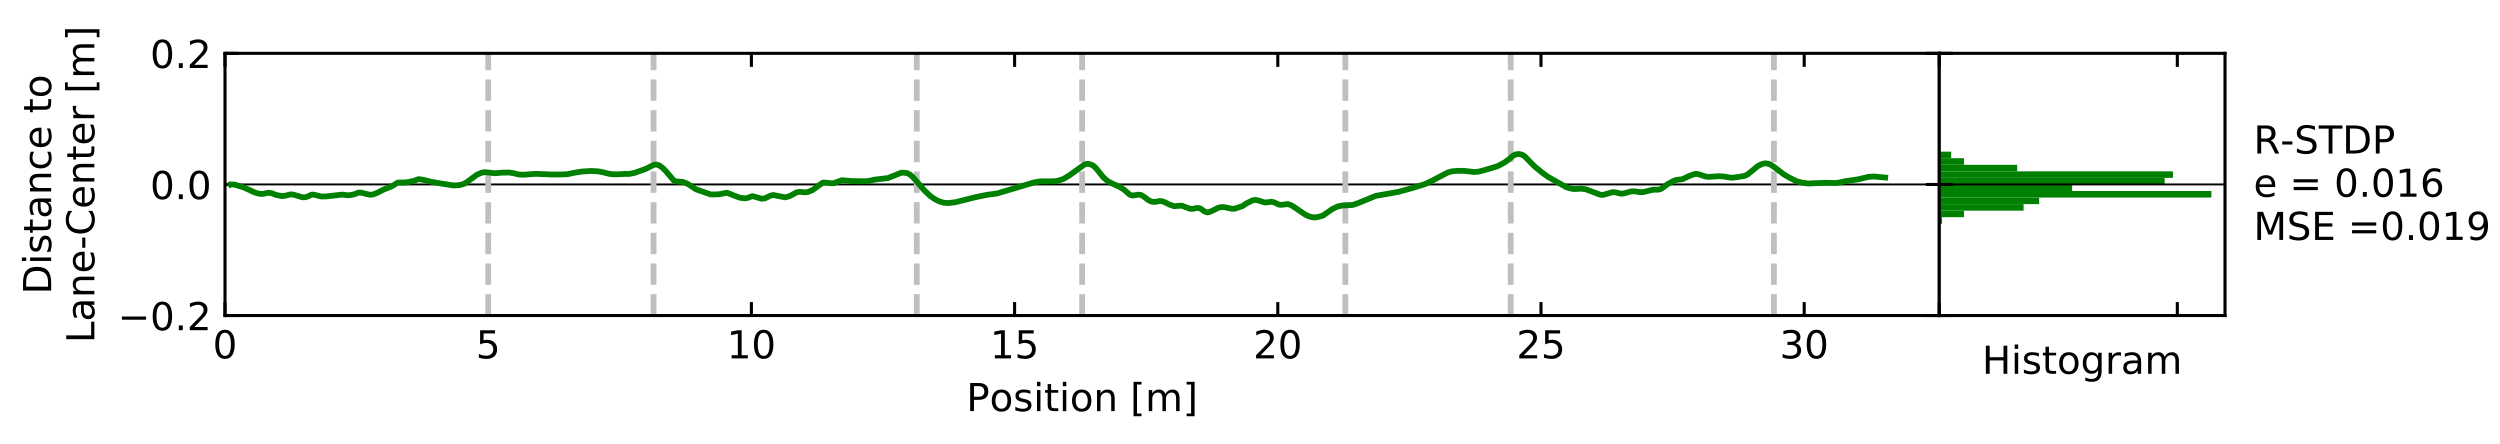 <?xml version="1.0" encoding="utf-8" standalone="no"?>
<!DOCTYPE svg PUBLIC "-//W3C//DTD SVG 1.1//EN"
  "http://www.w3.org/Graphics/SVG/1.1/DTD/svg11.dtd">
<!-- Created with matplotlib (http://matplotlib.org/) -->
<svg height="115.2pt" version="1.1" viewBox="0 0 648 115.2" width="648pt" xmlns="http://www.w3.org/2000/svg" xmlns:xlink="http://www.w3.org/1999/xlink">
 <defs>
  <style type="text/css">
*{stroke-linecap:butt;stroke-linejoin:round;}
  </style>
 </defs>
 <g id="figure_1">
  <g id="patch_1">
   <path d="M 0 115.2 
L 648 115.2 
L 648 0 
L 0 0 
z
" style="fill:#ffffff;"/>
  </g>
  <g id="axes_1">
   <g id="patch_2">
    <path d="M 58.32 81.792 
L 502.663 81.792 
L 502.663 13.824 
L 58.32 13.824 
z
" style="fill:#ffffff;"/>
   </g>
   <g id="matplotlib.axis_1">
    <g id="xtick_1">
     <g id="line2d_1">
      <defs>
       <path d="M 0 0 
L 0 -3.5 
" id="m82288853b2" style="stroke:#000000;stroke-width:0.8;"/>
      </defs>
      <g>
       <use style="stroke:#000000;stroke-width:0.8;" x="58.32" xlink:href="#m82288853b2" y="81.792"/>
      </g>
     </g>
     <g id="line2d_2">
      <defs>
       <path d="M 0 0 
L 0 3.5 
" id="m3bb06253dd" style="stroke:#000000;stroke-width:0.8;"/>
      </defs>
      <g>
       <use style="stroke:#000000;stroke-width:0.8;" x="58.32" xlink:href="#m3bb06253dd" y="13.824"/>
      </g>
     </g>
     <g id="text_1">
      <!-- 0 -->
      <defs>
       <path d="M 31.781 66.406 
Q 24.172 66.406 20.328 58.906 
Q 16.5 51.422 16.5 36.375 
Q 16.5 21.391 20.328 13.891 
Q 24.172 6.391 31.781 6.391 
Q 39.453 6.391 43.281 13.891 
Q 47.125 21.391 47.125 36.375 
Q 47.125 51.422 43.281 58.906 
Q 39.453 66.406 31.781 66.406 
z
M 31.781 74.219 
Q 44.047 74.219 50.516 64.516 
Q 56.984 54.828 56.984 36.375 
Q 56.984 17.969 50.516 8.266 
Q 44.047 -1.422 31.781 -1.422 
Q 19.531 -1.422 13.062 8.266 
Q 6.594 17.969 6.594 36.375 
Q 6.594 54.828 13.062 64.516 
Q 19.531 74.219 31.781 74.219 
z
" id="DejaVuSans-30"/>
      </defs>
      <g transform="translate(55.139 92.89)scale(0.1 -0.1)">
       <use xlink:href="#DejaVuSans-30"/>
      </g>
     </g>
    </g>
    <g id="xtick_2">
     <g id="line2d_3">
      <g>
       <use style="stroke:#000000;stroke-width:0.8;" x="126.541" xlink:href="#m82288853b2" y="81.792"/>
      </g>
     </g>
     <g id="line2d_4">
      <g>
       <use style="stroke:#000000;stroke-width:0.8;" x="126.541" xlink:href="#m3bb06253dd" y="13.824"/>
      </g>
     </g>
     <g id="text_2">
      <!-- 5 -->
      <defs>
       <path d="M 10.797 72.906 
L 49.516 72.906 
L 49.516 64.594 
L 19.828 64.594 
L 19.828 46.734 
Q 21.969 47.469 24.109 47.828 
Q 26.266 48.188 28.422 48.188 
Q 40.625 48.188 47.75 41.5 
Q 54.891 34.812 54.891 23.391 
Q 54.891 11.625 47.562 5.094 
Q 40.234 -1.422 26.906 -1.422 
Q 22.312 -1.422 17.547 -0.641 
Q 12.797 0.141 7.719 1.703 
L 7.719 11.625 
Q 12.109 9.234 16.797 8.062 
Q 21.484 6.891 26.703 6.891 
Q 35.156 6.891 40.078 11.328 
Q 45.016 15.766 45.016 23.391 
Q 45.016 31 40.078 35.438 
Q 35.156 39.891 26.703 39.891 
Q 22.75 39.891 18.812 39.016 
Q 14.891 38.141 10.797 36.281 
z
" id="DejaVuSans-35"/>
      </defs>
      <g transform="translate(123.36 92.89)scale(0.1 -0.1)">
       <use xlink:href="#DejaVuSans-35"/>
      </g>
     </g>
    </g>
    <g id="xtick_3">
     <g id="line2d_5">
      <g>
       <use style="stroke:#000000;stroke-width:0.8;" x="194.762" xlink:href="#m82288853b2" y="81.792"/>
      </g>
     </g>
     <g id="line2d_6">
      <g>
       <use style="stroke:#000000;stroke-width:0.8;" x="194.762" xlink:href="#m3bb06253dd" y="13.824"/>
      </g>
     </g>
     <g id="text_3">
      <!-- 10 -->
      <defs>
       <path d="M 12.406 8.297 
L 28.516 8.297 
L 28.516 63.922 
L 10.984 60.406 
L 10.984 69.391 
L 28.422 72.906 
L 38.281 72.906 
L 38.281 8.297 
L 54.391 8.297 
L 54.391 0 
L 12.406 0 
z
" id="DejaVuSans-31"/>
      </defs>
      <g transform="translate(188.4 92.89)scale(0.1 -0.1)">
       <use xlink:href="#DejaVuSans-31"/>
       <use x="63.623" xlink:href="#DejaVuSans-30"/>
      </g>
     </g>
    </g>
    <g id="xtick_4">
     <g id="line2d_7">
      <g>
       <use style="stroke:#000000;stroke-width:0.8;" x="262.983" xlink:href="#m82288853b2" y="81.792"/>
      </g>
     </g>
     <g id="line2d_8">
      <g>
       <use style="stroke:#000000;stroke-width:0.8;" x="262.983" xlink:href="#m3bb06253dd" y="13.824"/>
      </g>
     </g>
     <g id="text_4">
      <!-- 15 -->
      <g transform="translate(256.621 92.89)scale(0.1 -0.1)">
       <use xlink:href="#DejaVuSans-31"/>
       <use x="63.623" xlink:href="#DejaVuSans-35"/>
      </g>
     </g>
    </g>
    <g id="xtick_5">
     <g id="line2d_9">
      <g>
       <use style="stroke:#000000;stroke-width:0.8;" x="331.204" xlink:href="#m82288853b2" y="81.792"/>
      </g>
     </g>
     <g id="line2d_10">
      <g>
       <use style="stroke:#000000;stroke-width:0.8;" x="331.204" xlink:href="#m3bb06253dd" y="13.824"/>
      </g>
     </g>
     <g id="text_5">
      <!-- 20 -->
      <defs>
       <path d="M 19.188 8.297 
L 53.609 8.297 
L 53.609 0 
L 7.328 0 
L 7.328 8.297 
Q 12.938 14.109 22.625 23.891 
Q 32.328 33.688 34.812 36.531 
Q 39.547 41.844 41.422 45.531 
Q 43.312 49.219 43.312 52.781 
Q 43.312 58.594 39.234 62.25 
Q 35.156 65.922 28.609 65.922 
Q 23.969 65.922 18.812 64.312 
Q 13.672 62.703 7.812 59.422 
L 7.812 69.391 
Q 13.766 71.781 18.938 73 
Q 24.125 74.219 28.422 74.219 
Q 39.75 74.219 46.484 68.547 
Q 53.219 62.891 53.219 53.422 
Q 53.219 48.922 51.531 44.891 
Q 49.859 40.875 45.406 35.406 
Q 44.188 33.984 37.641 27.219 
Q 31.109 20.453 19.188 8.297 
z
" id="DejaVuSans-32"/>
      </defs>
      <g transform="translate(324.842 92.89)scale(0.1 -0.1)">
       <use xlink:href="#DejaVuSans-32"/>
       <use x="63.623" xlink:href="#DejaVuSans-30"/>
      </g>
     </g>
    </g>
    <g id="xtick_6">
     <g id="line2d_11">
      <g>
       <use style="stroke:#000000;stroke-width:0.8;" x="399.426" xlink:href="#m82288853b2" y="81.792"/>
      </g>
     </g>
     <g id="line2d_12">
      <g>
       <use style="stroke:#000000;stroke-width:0.8;" x="399.426" xlink:href="#m3bb06253dd" y="13.824"/>
      </g>
     </g>
     <g id="text_6">
      <!-- 25 -->
      <g transform="translate(393.063 92.89)scale(0.1 -0.1)">
       <use xlink:href="#DejaVuSans-32"/>
       <use x="63.623" xlink:href="#DejaVuSans-35"/>
      </g>
     </g>
    </g>
    <g id="xtick_7">
     <g id="line2d_13">
      <g>
       <use style="stroke:#000000;stroke-width:0.8;" x="467.647" xlink:href="#m82288853b2" y="81.792"/>
      </g>
     </g>
     <g id="line2d_14">
      <g>
       <use style="stroke:#000000;stroke-width:0.8;" x="467.647" xlink:href="#m3bb06253dd" y="13.824"/>
      </g>
     </g>
     <g id="text_7">
      <!-- 30 -->
      <defs>
       <path d="M 40.578 39.312 
Q 47.656 37.797 51.625 33 
Q 55.609 28.219 55.609 21.188 
Q 55.609 10.406 48.188 4.484 
Q 40.766 -1.422 27.094 -1.422 
Q 22.516 -1.422 17.656 -0.516 
Q 12.797 0.391 7.625 2.203 
L 7.625 11.719 
Q 11.719 9.328 16.594 8.109 
Q 21.484 6.891 26.812 6.891 
Q 36.078 6.891 40.938 10.547 
Q 45.797 14.203 45.797 21.188 
Q 45.797 27.641 41.281 31.266 
Q 36.766 34.906 28.719 34.906 
L 20.219 34.906 
L 20.219 43.016 
L 29.109 43.016 
Q 36.375 43.016 40.234 45.922 
Q 44.094 48.828 44.094 54.297 
Q 44.094 59.906 40.109 62.906 
Q 36.141 65.922 28.719 65.922 
Q 24.656 65.922 20.016 65.031 
Q 15.375 64.156 9.812 62.312 
L 9.812 71.094 
Q 15.438 72.656 20.344 73.438 
Q 25.25 74.219 29.594 74.219 
Q 40.828 74.219 47.359 69.109 
Q 53.906 64.016 53.906 55.328 
Q 53.906 49.266 50.438 45.094 
Q 46.969 40.922 40.578 39.312 
z
" id="DejaVuSans-33"/>
      </defs>
      <g transform="translate(461.284 92.89)scale(0.1 -0.1)">
       <use xlink:href="#DejaVuSans-33"/>
       <use x="63.623" xlink:href="#DejaVuSans-30"/>
      </g>
     </g>
    </g>
    <g id="text_8">
     <!-- Position [m] -->
     <defs>
      <path d="M 19.672 64.797 
L 19.672 37.406 
L 32.078 37.406 
Q 38.969 37.406 42.719 40.969 
Q 46.484 44.531 46.484 51.125 
Q 46.484 57.672 42.719 61.234 
Q 38.969 64.797 32.078 64.797 
z
M 9.812 72.906 
L 32.078 72.906 
Q 44.344 72.906 50.609 67.359 
Q 56.891 61.812 56.891 51.125 
Q 56.891 40.328 50.609 34.812 
Q 44.344 29.297 32.078 29.297 
L 19.672 29.297 
L 19.672 0 
L 9.812 0 
z
" id="DejaVuSans-50"/>
      <path d="M 30.609 48.391 
Q 23.391 48.391 19.188 42.75 
Q 14.984 37.109 14.984 27.297 
Q 14.984 17.484 19.156 11.844 
Q 23.344 6.203 30.609 6.203 
Q 37.797 6.203 41.984 11.859 
Q 46.188 17.531 46.188 27.297 
Q 46.188 37.016 41.984 42.703 
Q 37.797 48.391 30.609 48.391 
z
M 30.609 56 
Q 42.328 56 49.016 48.375 
Q 55.719 40.766 55.719 27.297 
Q 55.719 13.875 49.016 6.219 
Q 42.328 -1.422 30.609 -1.422 
Q 18.844 -1.422 12.172 6.219 
Q 5.516 13.875 5.516 27.297 
Q 5.516 40.766 12.172 48.375 
Q 18.844 56 30.609 56 
z
" id="DejaVuSans-6f"/>
      <path d="M 44.281 53.078 
L 44.281 44.578 
Q 40.484 46.531 36.375 47.5 
Q 32.281 48.484 27.875 48.484 
Q 21.188 48.484 17.844 46.438 
Q 14.5 44.391 14.5 40.281 
Q 14.5 37.156 16.891 35.375 
Q 19.281 33.594 26.516 31.984 
L 29.594 31.297 
Q 39.156 29.25 43.188 25.516 
Q 47.219 21.781 47.219 15.094 
Q 47.219 7.469 41.188 3.016 
Q 35.156 -1.422 24.609 -1.422 
Q 20.219 -1.422 15.453 -0.562 
Q 10.688 0.297 5.422 2 
L 5.422 11.281 
Q 10.406 8.688 15.234 7.391 
Q 20.062 6.109 24.812 6.109 
Q 31.156 6.109 34.562 8.281 
Q 37.984 10.453 37.984 14.406 
Q 37.984 18.062 35.516 20.016 
Q 33.062 21.969 24.703 23.781 
L 21.578 24.516 
Q 13.234 26.266 9.516 29.906 
Q 5.812 33.547 5.812 39.891 
Q 5.812 47.609 11.281 51.797 
Q 16.75 56 26.812 56 
Q 31.781 56 36.172 55.266 
Q 40.578 54.547 44.281 53.078 
z
" id="DejaVuSans-73"/>
      <path d="M 9.422 54.688 
L 18.406 54.688 
L 18.406 0 
L 9.422 0 
z
M 9.422 75.984 
L 18.406 75.984 
L 18.406 64.594 
L 9.422 64.594 
z
" id="DejaVuSans-69"/>
      <path d="M 18.312 70.219 
L 18.312 54.688 
L 36.812 54.688 
L 36.812 47.703 
L 18.312 47.703 
L 18.312 18.016 
Q 18.312 11.328 20.141 9.422 
Q 21.969 7.516 27.594 7.516 
L 36.812 7.516 
L 36.812 0 
L 27.594 0 
Q 17.188 0 13.234 3.875 
Q 9.281 7.766 9.281 18.016 
L 9.281 47.703 
L 2.688 47.703 
L 2.688 54.688 
L 9.281 54.688 
L 9.281 70.219 
z
" id="DejaVuSans-74"/>
      <path d="M 54.891 33.016 
L 54.891 0 
L 45.906 0 
L 45.906 32.719 
Q 45.906 40.484 42.875 44.328 
Q 39.844 48.188 33.797 48.188 
Q 26.516 48.188 22.312 43.547 
Q 18.109 38.922 18.109 30.906 
L 18.109 0 
L 9.078 0 
L 9.078 54.688 
L 18.109 54.688 
L 18.109 46.188 
Q 21.344 51.125 25.703 53.562 
Q 30.078 56 35.797 56 
Q 45.219 56 50.047 50.172 
Q 54.891 44.344 54.891 33.016 
z
" id="DejaVuSans-6e"/>
      <path id="DejaVuSans-20"/>
      <path d="M 8.594 75.984 
L 29.297 75.984 
L 29.297 69 
L 17.578 69 
L 17.578 -6.203 
L 29.297 -6.203 
L 29.297 -13.188 
L 8.594 -13.188 
z
" id="DejaVuSans-5b"/>
      <path d="M 52 44.188 
Q 55.375 50.25 60.062 53.125 
Q 64.75 56 71.094 56 
Q 79.641 56 84.281 50.016 
Q 88.922 44.047 88.922 33.016 
L 88.922 0 
L 79.891 0 
L 79.891 32.719 
Q 79.891 40.578 77.094 44.375 
Q 74.312 48.188 68.609 48.188 
Q 61.625 48.188 57.562 43.547 
Q 53.516 38.922 53.516 30.906 
L 53.516 0 
L 44.484 0 
L 44.484 32.719 
Q 44.484 40.625 41.703 44.406 
Q 38.922 48.188 33.109 48.188 
Q 26.219 48.188 22.156 43.531 
Q 18.109 38.875 18.109 30.906 
L 18.109 0 
L 9.078 0 
L 9.078 54.688 
L 18.109 54.688 
L 18.109 46.188 
Q 21.188 51.219 25.484 53.609 
Q 29.781 56 35.688 56 
Q 41.656 56 45.828 52.969 
Q 50 49.953 52 44.188 
z
" id="DejaVuSans-6d"/>
      <path d="M 30.422 75.984 
L 30.422 -13.188 
L 9.719 -13.188 
L 9.719 -6.203 
L 21.391 -6.203 
L 21.391 69 
L 9.719 69 
L 9.719 75.984 
z
" id="DejaVuSans-5d"/>
     </defs>
     <g transform="translate(250.488 106.569)scale(0.1 -0.1)">
      <use xlink:href="#DejaVuSans-50"/>
      <use x="60.256" xlink:href="#DejaVuSans-6f"/>
      <use x="121.438" xlink:href="#DejaVuSans-73"/>
      <use x="173.537" xlink:href="#DejaVuSans-69"/>
      <use x="201.32" xlink:href="#DejaVuSans-74"/>
      <use x="240.529" xlink:href="#DejaVuSans-69"/>
      <use x="268.312" xlink:href="#DejaVuSans-6f"/>
      <use x="329.494" xlink:href="#DejaVuSans-6e"/>
      <use x="392.873" xlink:href="#DejaVuSans-20"/>
      <use x="424.66" xlink:href="#DejaVuSans-5b"/>
      <use x="463.674" xlink:href="#DejaVuSans-6d"/>
      <use x="561.086" xlink:href="#DejaVuSans-5d"/>
     </g>
    </g>
   </g>
   <g id="matplotlib.axis_2">
    <g id="ytick_1">
     <g id="line2d_15">
      <defs>
       <path d="M 0 0 
L 3.5 0 
" id="m9a61c39816" style="stroke:#000000;stroke-width:0.8;"/>
      </defs>
      <g>
       <use style="stroke:#000000;stroke-width:0.8;" x="58.32" xlink:href="#m9a61c39816" y="81.792"/>
      </g>
     </g>
     <g id="line2d_16">
      <defs>
       <path d="M 0 0 
L -3.5 0 
" id="m68703a458f" style="stroke:#000000;stroke-width:0.8;"/>
      </defs>
      <g>
       <use style="stroke:#000000;stroke-width:0.8;" x="502.663" xlink:href="#m68703a458f" y="81.792"/>
      </g>
     </g>
     <g id="text_9">
      <!-- −0.2 -->
      <defs>
       <path d="M 10.594 35.5 
L 73.188 35.5 
L 73.188 27.203 
L 10.594 27.203 
z
" id="DejaVuSans-2212"/>
       <path d="M 10.688 12.406 
L 21 12.406 
L 21 0 
L 10.688 0 
z
" id="DejaVuSans-2e"/>
      </defs>
      <g transform="translate(30.537 85.591)scale(0.1 -0.1)">
       <use xlink:href="#DejaVuSans-2212"/>
       <use x="83.789" xlink:href="#DejaVuSans-30"/>
       <use x="147.412" xlink:href="#DejaVuSans-2e"/>
       <use x="179.199" xlink:href="#DejaVuSans-32"/>
      </g>
     </g>
    </g>
    <g id="ytick_2">
     <g id="line2d_17">
      <g>
       <use style="stroke:#000000;stroke-width:0.8;" x="58.32" xlink:href="#m9a61c39816" y="47.808"/>
      </g>
     </g>
     <g id="line2d_18">
      <g>
       <use style="stroke:#000000;stroke-width:0.8;" x="502.663" xlink:href="#m68703a458f" y="47.808"/>
      </g>
     </g>
     <g id="text_10">
      <!-- 0.0 -->
      <g transform="translate(38.917 51.607)scale(0.1 -0.1)">
       <use xlink:href="#DejaVuSans-30"/>
       <use x="63.623" xlink:href="#DejaVuSans-2e"/>
       <use x="95.41" xlink:href="#DejaVuSans-30"/>
      </g>
     </g>
    </g>
    <g id="ytick_3">
     <g id="line2d_19">
      <g>
       <use style="stroke:#000000;stroke-width:0.8;" x="58.32" xlink:href="#m9a61c39816" y="13.824"/>
      </g>
     </g>
     <g id="line2d_20">
      <g>
       <use style="stroke:#000000;stroke-width:0.8;" x="502.663" xlink:href="#m68703a458f" y="13.824"/>
      </g>
     </g>
     <g id="text_11">
      <!-- 0.2 -->
      <g transform="translate(38.917 17.623)scale(0.1 -0.1)">
       <use xlink:href="#DejaVuSans-30"/>
       <use x="63.623" xlink:href="#DejaVuSans-2e"/>
       <use x="95.41" xlink:href="#DejaVuSans-32"/>
      </g>
     </g>
    </g>
    <g id="text_12">
     <!-- Distance to -->
     <defs>
      <path d="M 19.672 64.797 
L 19.672 8.109 
L 31.594 8.109 
Q 46.688 8.109 53.688 14.938 
Q 60.688 21.781 60.688 36.531 
Q 60.688 51.172 53.688 57.984 
Q 46.688 64.797 31.594 64.797 
z
M 9.812 72.906 
L 30.078 72.906 
Q 51.266 72.906 61.172 64.094 
Q 71.094 55.281 71.094 36.531 
Q 71.094 17.672 61.125 8.828 
Q 51.172 0 30.078 0 
L 9.812 0 
z
" id="DejaVuSans-44"/>
      <path d="M 34.281 27.484 
Q 23.391 27.484 19.188 25 
Q 14.984 22.516 14.984 16.5 
Q 14.984 11.719 18.141 8.906 
Q 21.297 6.109 26.703 6.109 
Q 34.188 6.109 38.703 11.406 
Q 43.219 16.703 43.219 25.484 
L 43.219 27.484 
z
M 52.203 31.203 
L 52.203 0 
L 43.219 0 
L 43.219 8.297 
Q 40.141 3.328 35.547 0.953 
Q 30.953 -1.422 24.312 -1.422 
Q 15.922 -1.422 10.953 3.297 
Q 6 8.016 6 15.922 
Q 6 25.141 12.172 29.828 
Q 18.359 34.516 30.609 34.516 
L 43.219 34.516 
L 43.219 35.406 
Q 43.219 41.609 39.141 45 
Q 35.062 48.391 27.688 48.391 
Q 23 48.391 18.547 47.266 
Q 14.109 46.141 10.016 43.891 
L 10.016 52.203 
Q 14.938 54.109 19.578 55.047 
Q 24.219 56 28.609 56 
Q 40.484 56 46.344 49.844 
Q 52.203 43.703 52.203 31.203 
z
" id="DejaVuSans-61"/>
      <path d="M 48.781 52.594 
L 48.781 44.188 
Q 44.969 46.297 41.141 47.344 
Q 37.312 48.391 33.406 48.391 
Q 24.656 48.391 19.812 42.844 
Q 14.984 37.312 14.984 27.297 
Q 14.984 17.281 19.812 11.734 
Q 24.656 6.203 33.406 6.203 
Q 37.312 6.203 41.141 7.25 
Q 44.969 8.297 48.781 10.406 
L 48.781 2.094 
Q 45.016 0.344 40.984 -0.531 
Q 36.969 -1.422 32.422 -1.422 
Q 20.062 -1.422 12.781 6.344 
Q 5.516 14.109 5.516 27.297 
Q 5.516 40.672 12.859 48.328 
Q 20.219 56 33.016 56 
Q 37.156 56 41.109 55.141 
Q 45.062 54.297 48.781 52.594 
z
" id="DejaVuSans-63"/>
      <path d="M 56.203 29.594 
L 56.203 25.203 
L 14.891 25.203 
Q 15.484 15.922 20.484 11.062 
Q 25.484 6.203 34.422 6.203 
Q 39.594 6.203 44.453 7.469 
Q 49.312 8.734 54.109 11.281 
L 54.109 2.781 
Q 49.266 0.734 44.188 -0.344 
Q 39.109 -1.422 33.891 -1.422 
Q 20.797 -1.422 13.156 6.188 
Q 5.516 13.812 5.516 26.812 
Q 5.516 40.234 12.766 48.109 
Q 20.016 56 32.328 56 
Q 43.359 56 49.781 48.891 
Q 56.203 41.797 56.203 29.594 
z
M 47.219 32.234 
Q 47.125 39.594 43.094 43.984 
Q 39.062 48.391 32.422 48.391 
Q 24.906 48.391 20.391 44.141 
Q 15.875 39.891 15.188 32.172 
z
" id="DejaVuSans-65"/>
     </defs>
     <g transform="translate(13.26 76.279)rotate(-90)scale(0.1 -0.1)">
      <use xlink:href="#DejaVuSans-44"/>
      <use x="77.002" xlink:href="#DejaVuSans-69"/>
      <use x="104.785" xlink:href="#DejaVuSans-73"/>
      <use x="156.885" xlink:href="#DejaVuSans-74"/>
      <use x="196.094" xlink:href="#DejaVuSans-61"/>
      <use x="257.373" xlink:href="#DejaVuSans-6e"/>
      <use x="320.752" xlink:href="#DejaVuSans-63"/>
      <use x="375.732" xlink:href="#DejaVuSans-65"/>
      <use x="437.256" xlink:href="#DejaVuSans-20"/>
      <use x="469.043" xlink:href="#DejaVuSans-74"/>
      <use x="508.252" xlink:href="#DejaVuSans-6f"/>
     </g>
     <!-- Lane-Center [m] -->
     <defs>
      <path d="M 9.812 72.906 
L 19.672 72.906 
L 19.672 8.297 
L 55.172 8.297 
L 55.172 0 
L 9.812 0 
z
" id="DejaVuSans-4c"/>
      <path d="M 4.891 31.391 
L 31.203 31.391 
L 31.203 23.391 
L 4.891 23.391 
z
" id="DejaVuSans-2d"/>
      <path d="M 64.406 67.281 
L 64.406 56.891 
Q 59.422 61.531 53.781 63.812 
Q 48.141 66.109 41.797 66.109 
Q 29.297 66.109 22.656 58.469 
Q 16.016 50.828 16.016 36.375 
Q 16.016 21.969 22.656 14.328 
Q 29.297 6.688 41.797 6.688 
Q 48.141 6.688 53.781 8.984 
Q 59.422 11.281 64.406 15.922 
L 64.406 5.609 
Q 59.234 2.094 53.438 0.328 
Q 47.656 -1.422 41.219 -1.422 
Q 24.656 -1.422 15.125 8.703 
Q 5.609 18.844 5.609 36.375 
Q 5.609 53.953 15.125 64.078 
Q 24.656 74.219 41.219 74.219 
Q 47.75 74.219 53.531 72.484 
Q 59.328 70.75 64.406 67.281 
z
" id="DejaVuSans-43"/>
      <path d="M 41.109 46.297 
Q 39.594 47.172 37.812 47.578 
Q 36.031 48 33.891 48 
Q 26.266 48 22.188 43.047 
Q 18.109 38.094 18.109 28.812 
L 18.109 0 
L 9.078 0 
L 9.078 54.688 
L 18.109 54.688 
L 18.109 46.188 
Q 20.953 51.172 25.484 53.578 
Q 30.031 56 36.531 56 
Q 37.453 56 38.578 55.875 
Q 39.703 55.766 41.062 55.516 
z
" id="DejaVuSans-72"/>
     </defs>
     <g transform="translate(24.457 88.897)rotate(-90)scale(0.1 -0.1)">
      <use xlink:href="#DejaVuSans-4c"/>
      <use x="55.713" xlink:href="#DejaVuSans-61"/>
      <use x="116.992" xlink:href="#DejaVuSans-6e"/>
      <use x="180.371" xlink:href="#DejaVuSans-65"/>
      <use x="241.895" xlink:href="#DejaVuSans-2d"/>
      <use x="277.979" xlink:href="#DejaVuSans-43"/>
      <use x="347.803" xlink:href="#DejaVuSans-65"/>
      <use x="409.326" xlink:href="#DejaVuSans-6e"/>
      <use x="472.705" xlink:href="#DejaVuSans-74"/>
      <use x="511.914" xlink:href="#DejaVuSans-65"/>
      <use x="573.438" xlink:href="#DejaVuSans-72"/>
      <use x="614.551" xlink:href="#DejaVuSans-20"/>
      <use x="646.338" xlink:href="#DejaVuSans-5b"/>
      <use x="685.352" xlink:href="#DejaVuSans-6d"/>
      <use x="782.764" xlink:href="#DejaVuSans-5d"/>
     </g>
    </g>
   </g>
   <g id="line2d_21">
    <path clip-path="url(#paa7e89172c)" d="M 58.32 47.808 
L 502.663 47.808 
" style="fill:none;stroke:#000000;stroke-linecap:square;stroke-width:0.5;"/>
   </g>
   <g id="line2d_22">
    <path clip-path="url(#paa7e89172c)" d="M 126.541 81.792 
L 126.541 13.824 
" style="fill:none;stroke:#bfbfbf;stroke-dasharray:5.55,2.4;stroke-dashoffset:0;stroke-width:1.5;"/>
   </g>
   <g id="line2d_23">
    <path clip-path="url(#paa7e89172c)" d="M 169.406 81.792 
L 169.406 13.824 
" style="fill:none;stroke:#bfbfbf;stroke-dasharray:5.55,2.4;stroke-dashoffset:0;stroke-width:1.5;"/>
   </g>
   <g id="line2d_24">
    <path clip-path="url(#paa7e89172c)" d="M 237.627 81.792 
L 237.627 13.824 
" style="fill:none;stroke:#bfbfbf;stroke-dasharray:5.55,2.4;stroke-dashoffset:0;stroke-width:1.5;"/>
   </g>
   <g id="line2d_25">
    <path clip-path="url(#paa7e89172c)" d="M 280.491 81.792 
L 280.491 13.824 
" style="fill:none;stroke:#bfbfbf;stroke-dasharray:5.55,2.4;stroke-dashoffset:0;stroke-width:1.5;"/>
   </g>
   <g id="line2d_26">
    <path clip-path="url(#paa7e89172c)" d="M 348.713 81.792 
L 348.713 13.824 
" style="fill:none;stroke:#bfbfbf;stroke-dasharray:5.55,2.4;stroke-dashoffset:0;stroke-width:1.5;"/>
   </g>
   <g id="line2d_27">
    <path clip-path="url(#paa7e89172c)" d="M 391.577 81.792 
L 391.577 13.824 
" style="fill:none;stroke:#bfbfbf;stroke-dasharray:5.55,2.4;stroke-dashoffset:0;stroke-width:1.5;"/>
   </g>
   <g id="line2d_28">
    <path clip-path="url(#paa7e89172c)" d="M 459.798 81.792 
L 459.798 13.824 
" style="fill:none;stroke:#bfbfbf;stroke-dasharray:5.55,2.4;stroke-dashoffset:0;stroke-width:1.5;"/>
   </g>
   <g id="line2d_29">
    <path clip-path="url(#paa7e89172c)" d="M 59.666 47.79 
L 59.665 47.789 
L 60.87 47.859 
L 61.999 48.214 
L 63.161 48.572 
L 66.245 49.973 
L 66.245 49.973 
L 67.389 50.244 
L 68.158 50.26 
L 68.158 50.26 
L 68.927 50.092 
L 69.675 49.959 
L 69.675 49.959 
L 70.433 50.09 
L 71.57 50.532 
L 73.093 50.825 
L 73.093 50.825 
L 73.842 50.753 
L 75.341 50.376 
L 76.101 50.455 
L 76.101 50.455 
L 78.386 51.142 
L 79.143 51.115 
L 79.905 50.885 
L 80.638 50.5 
L 81.009 50.422 
L 81.009 50.422 
L 81.779 50.561 
L 83.303 50.931 
L 84.478 50.917 
L 88.741 50.439 
L 90.259 50.637 
L 90.259 50.637 
L 91.794 50.385 
L 92.901 49.927 
L 92.901 49.927 
L 93.661 49.939 
L 94.815 50.247 
L 95.938 50.479 
L 95.938 50.479 
L 96.688 50.417 
L 97.856 49.937 
L 97.856 49.937 
L 99.418 49.145 
L 101.345 48.377 
L 101.345 48.377 
L 102.112 47.956 
L 102.112 47.956 
L 102.843 47.462 
L 103.213 47.312 
L 103.976 47.299 
L 105.112 47.3 
L 107.049 46.948 
L 108.549 46.417 
L 109.7 46.614 
L 112.046 47.175 
L 113.998 47.516 
L 113.998 47.516 
L 117.524 48.077 
L 119.074 47.979 
L 120.203 47.686 
L 120.97 47.234 
L 123.673 45.262 
L 124.821 44.768 
L 125.58 44.631 
L 126.717 44.727 
L 128.218 44.904 
L 130.064 44.757 
L 130.064 44.757 
L 131.883 44.716 
L 132.971 44.87 
L 134.476 45.225 
L 135.606 45.288 
L 138.896 45.061 
L 143.344 45.24 
L 145.188 45.225 
L 147.054 45.164 
L 147.054 45.164 
L 148.893 44.768 
L 148.893 44.768 
L 150.724 44.472 
L 153.282 44.312 
L 155.094 44.424 
L 156.186 44.629 
L 158.056 45.087 
L 159.18 45.185 
L 160.297 45.17 
L 160.297 45.17 
L 162.131 45.072 
L 162.89 45.101 
L 164.391 44.836 
L 167.365 43.781 
L 169.529 42.691 
L 170.26 42.667 
L 171 42.948 
L 171 42.948 
L 171.757 43.509 
L 172.521 44.277 
L 174.686 46.837 
L 175.445 47.042 
L 176.97 47.151 
L 178.129 47.6 
L 178.129 47.6 
L 178.901 48.066 
L 180.414 49.079 
L 184.212 50.397 
L 186.129 50.383 
L 186.894 50.251 
L 188.391 49.958 
L 189.147 50.228 
L 190.292 50.704 
L 190.292 50.704 
L 191.822 51.256 
L 191.822 51.256 
L 192.962 51.411 
L 193.718 51.326 
L 194.822 50.886 
L 195.188 50.867 
L 195.188 50.867 
L 197.44 51.514 
L 198.193 51.427 
L 198.193 51.427 
L 198.949 51.087 
L 199.695 50.706 
L 200.433 50.542 
L 203.465 51.151 
L 203.465 51.151 
L 204.605 50.872 
L 206.49 49.859 
L 207.255 49.717 
L 208.75 49.859 
L 209.506 49.729 
L 209.506 49.729 
L 210.629 49.25 
L 213.249 47.339 
L 214.008 47.328 
L 214.008 47.328 
L 215.532 47.517 
L 216.279 47.439 
L 216.279 47.439 
L 218.164 46.714 
L 218.164 46.714 
L 220.875 46.935 
L 222.037 46.949 
L 224.345 46.98 
L 225.499 46.85 
L 226.644 46.568 
L 230.145 46.155 
L 230.145 46.155 
L 233.606 44.78 
L 233.984 44.738 
L 233.984 44.738 
L 235.099 44.863 
L 235.845 45.245 
L 236.595 45.878 
L 237.723 47.166 
L 239.605 49.368 
L 239.605 49.368 
L 241.132 50.801 
L 242.281 51.604 
L 243.438 52.198 
L 244.594 52.541 
L 245.748 52.629 
L 245.748 52.629 
L 247.649 52.416 
L 252.891 51.096 
L 255.864 50.494 
L 258.509 50.128 
L 266.686 47.693 
L 268.134 47.255 
L 269.584 47.014 
L 271.063 47.016 
L 273.306 46.98 
L 274.064 46.883 
L 274.064 46.883 
L 275.576 46.417 
L 277.07 45.536 
L 281.099 42.635 
L 281.833 42.449 
L 282.578 42.565 
L 283.311 42.891 
L 283.311 42.891 
L 284.066 43.575 
L 285.6 45.483 
L 285.956 45.939 
L 287.082 46.929 
L 287.082 46.929 
L 288.244 47.55 
L 290.191 48.426 
L 291.36 49.167 
L 291.36 49.167 
L 292.112 49.822 
L 292.804 50.444 
L 292.804 50.444 
L 293.54 50.683 
L 294.292 50.58 
L 295.027 50.451 
L 295.763 50.542 
L 296.51 50.984 
L 297.598 51.83 
L 298.335 52.205 
L 299.087 52.351 
L 299.087 52.351 
L 299.845 52.253 
L 300.588 52.107 
L 300.588 52.107 
L 301.338 52.189 
L 302.106 52.506 
L 302.106 52.506 
L 303.244 53.081 
L 304.366 53.448 
L 306.252 53.292 
L 308.509 54.134 
L 309.277 54.114 
L 309.277 54.114 
L 310.385 53.883 
L 311.129 54.021 
L 312.206 54.807 
L 312.904 55.055 
L 313.654 54.897 
L 315.925 53.791 
L 316.694 53.677 
L 316.694 53.677 
L 317.464 53.72 
L 319.364 54.122 
L 320.12 54.073 
L 322.034 53.422 
L 322.034 53.422 
L 323.179 52.673 
L 324.7 51.92 
L 325.451 51.816 
L 326.225 51.976 
L 327.744 52.47 
L 327.744 52.47 
L 328.497 52.444 
L 329.619 52.282 
L 330.368 52.5 
L 331.464 53.037 
L 332.225 53.096 
L 333.722 52.888 
L 334.48 53.105 
L 335.249 53.54 
L 338.33 55.639 
L 339.475 56.154 
L 340.609 56.366 
L 341.381 56.291 
L 341.381 56.291 
L 342.898 55.893 
L 344.046 55.088 
L 345.196 54.263 
L 346.737 53.507 
L 347.887 53.279 
L 350.587 53.129 
L 352.115 52.611 
L 352.115 52.611 
L 356.585 50.771 
L 356.585 50.771 
L 360.698 50.049 
L 362.592 49.699 
L 365.947 48.771 
L 365.947 48.771 
L 369.325 47.731 
L 371.192 46.849 
L 375.219 44.73 
L 376.299 44.416 
L 377.761 44.273 
L 379.581 44.297 
L 382.194 44.596 
L 383.316 44.471 
L 384.797 44.091 
L 388.134 43.085 
L 390.002 42.108 
L 391.118 41.267 
L 392.227 40.335 
L 392.97 39.999 
L 393.711 39.916 
L 394.454 40.075 
L 395.195 40.49 
L 396.741 42.1 
L 397.892 43.241 
L 397.892 43.241 
L 399.849 44.842 
L 401.412 45.948 
L 401.412 45.948 
L 406.033 48.536 
L 407.192 48.878 
L 407.955 48.993 
L 409.888 48.908 
L 411.035 49.062 
L 413.382 49.936 
L 414.877 50.501 
L 415.62 50.497 
L 417.908 49.817 
L 418.674 49.847 
L 420.171 50.208 
L 420.171 50.208 
L 420.916 50.129 
L 422.836 49.607 
L 423.606 49.584 
L 425.122 49.816 
L 425.865 49.801 
L 428.565 49.152 
L 429.694 49.177 
L 430.428 49.019 
L 430.428 49.019 
L 431.177 48.536 
L 432.326 47.679 
L 433.856 46.853 
L 434.619 46.619 
L 436.111 46.451 
L 437.656 45.7 
L 438.795 45.264 
L 439.528 45.05 
L 440.293 45.168 
L 442.199 45.795 
L 442.199 45.795 
L 442.946 45.845 
L 442.946 45.845 
L 445.65 45.663 
L 446.806 45.764 
L 447.963 45.942 
L 448.719 46.064 
L 449.887 45.968 
L 452.175 45.601 
L 452.924 45.248 
L 454.074 44.334 
L 455.602 43.063 
L 456.737 42.506 
L 457.487 42.342 
L 458.239 42.417 
L 458.988 42.705 
L 459.735 43.198 
L 462.324 45.168 
L 463.806 46.053 
L 465.689 46.988 
L 467.184 47.358 
L 468.693 47.563 
L 471.292 47.449 
L 473.127 47.381 
L 475.75 47.445 
L 476.876 47.288 
L 478.345 46.953 
L 478.345 46.953 
L 481.691 46.477 
L 484.258 45.85 
L 485.713 45.753 
L 488.642 46.015 
L 488.642 46.015 
" style="fill:none;stroke:#008000;stroke-linecap:square;stroke-width:1.5;"/>
   </g>
   <g id="patch_3">
    <path d="M 58.32 81.792 
L 58.32 13.824 
" style="fill:none;stroke:#000000;stroke-linecap:square;stroke-linejoin:miter;stroke-width:0.8;"/>
   </g>
   <g id="patch_4">
    <path d="M 502.663 81.792 
L 502.663 13.824 
" style="fill:none;stroke:#000000;stroke-linecap:square;stroke-linejoin:miter;stroke-width:0.8;"/>
   </g>
   <g id="patch_5">
    <path d="M 58.32 81.792 
L 502.663 81.792 
" style="fill:none;stroke:#000000;stroke-linecap:square;stroke-linejoin:miter;stroke-width:0.8;"/>
   </g>
   <g id="patch_6">
    <path d="M 58.32 13.824 
L 502.663 13.824 
" style="fill:none;stroke:#000000;stroke-linecap:square;stroke-linejoin:miter;stroke-width:0.8;"/>
   </g>
  </g>
  <g id="axes_2">
   <g id="patch_7">
    <path d="M 502.663 81.792 
L 576.72 81.792 
L 576.72 13.824 
L 502.663 13.824 
z
" style="fill:#ffffff;"/>
   </g>
   <g id="patch_8">
    <path clip-path="url(#p1d35e1e41b)" d="M 502.663 86.89 
L 502.663 86.89 
L 502.663 85.19 
L 502.663 85.19 
z
" style="fill:#008000;"/>
   </g>
   <g id="patch_9">
    <path clip-path="url(#p1d35e1e41b)" d="M 502.663 85.19 
L 502.663 85.19 
L 502.663 83.491 
L 502.663 83.491 
z
" style="fill:#008000;"/>
   </g>
   <g id="patch_10">
    <path clip-path="url(#p1d35e1e41b)" d="M 502.663 83.491 
L 502.663 83.491 
L 502.663 81.792 
L 502.663 81.792 
z
" style="fill:#008000;"/>
   </g>
   <g id="patch_11">
    <path clip-path="url(#p1d35e1e41b)" d="M 502.663 81.792 
L 502.663 81.792 
L 502.663 80.093 
L 502.663 80.093 
z
" style="fill:#008000;"/>
   </g>
   <g id="patch_12">
    <path clip-path="url(#p1d35e1e41b)" d="M 502.663 80.093 
L 502.663 80.093 
L 502.663 78.394 
L 502.663 78.394 
z
" style="fill:#008000;"/>
   </g>
   <g id="patch_13">
    <path clip-path="url(#p1d35e1e41b)" d="M 502.663 78.394 
L 502.663 78.394 
L 502.663 76.694 
L 502.663 76.694 
z
" style="fill:#008000;"/>
   </g>
   <g id="patch_14">
    <path clip-path="url(#p1d35e1e41b)" d="M 502.663 76.694 
L 502.663 76.694 
L 502.663 74.995 
L 502.663 74.995 
z
" style="fill:#008000;"/>
   </g>
   <g id="patch_15">
    <path clip-path="url(#p1d35e1e41b)" d="M 502.663 74.995 
L 502.663 74.995 
L 502.663 73.296 
L 502.663 73.296 
z
" style="fill:#008000;"/>
   </g>
   <g id="patch_16">
    <path clip-path="url(#p1d35e1e41b)" d="M 502.663 73.296 
L 502.663 73.296 
L 502.663 71.597 
L 502.663 71.597 
z
" style="fill:#008000;"/>
   </g>
   <g id="patch_17">
    <path clip-path="url(#p1d35e1e41b)" d="M 502.663 71.597 
L 502.663 71.597 
L 502.663 69.898 
L 502.663 69.898 
z
" style="fill:#008000;"/>
   </g>
   <g id="patch_18">
    <path clip-path="url(#p1d35e1e41b)" d="M 502.663 69.898 
L 502.663 69.898 
L 502.663 68.198 
L 502.663 68.198 
z
" style="fill:#008000;"/>
   </g>
   <g id="patch_19">
    <path clip-path="url(#p1d35e1e41b)" d="M 502.663 68.198 
L 502.663 68.198 
L 502.663 66.499 
L 502.663 66.499 
z
" style="fill:#008000;"/>
   </g>
   <g id="patch_20">
    <path clip-path="url(#p1d35e1e41b)" d="M 502.663 66.499 
L 502.663 66.499 
L 502.663 64.8 
L 502.663 64.8 
z
" style="fill:#008000;"/>
   </g>
   <g id="patch_21">
    <path clip-path="url(#p1d35e1e41b)" d="M 502.663 64.8 
L 502.663 64.8 
L 502.663 63.101 
L 502.663 63.101 
z
" style="fill:#008000;"/>
   </g>
   <g id="patch_22">
    <path clip-path="url(#p1d35e1e41b)" d="M 502.663 63.101 
L 502.663 63.101 
L 502.663 61.402 
L 502.663 61.402 
z
" style="fill:#008000;"/>
   </g>
   <g id="patch_23">
    <path clip-path="url(#p1d35e1e41b)" d="M 502.663 61.402 
L 502.663 61.402 
L 502.663 59.702 
L 502.663 59.702 
z
" style="fill:#008000;"/>
   </g>
   <g id="patch_24">
    <path clip-path="url(#p1d35e1e41b)" d="M 502.663 59.702 
L 502.663 59.702 
L 502.663 58.003 
L 502.663 58.003 
z
" style="fill:#008000;"/>
   </g>
   <g id="patch_25">
    <path clip-path="url(#p1d35e1e41b)" d="M 502.663 58.003 
L 503.375 58.003 
L 503.375 56.304 
L 502.663 56.304 
z
" style="fill:#008000;"/>
   </g>
   <g id="patch_26">
    <path clip-path="url(#p1d35e1e41b)" d="M 502.663 56.304 
L 509.075 56.304 
L 509.075 54.605 
L 502.663 54.605 
z
" style="fill:#008000;"/>
   </g>
   <g id="patch_27">
    <path clip-path="url(#p1d35e1e41b)" d="M 502.663 54.605 
L 524.511 54.605 
L 524.511 52.906 
L 502.663 52.906 
z
" style="fill:#008000;"/>
   </g>
   <g id="patch_28">
    <path clip-path="url(#p1d35e1e41b)" d="M 502.663 52.906 
L 528.548 52.906 
L 528.548 51.206 
L 502.663 51.206 
z
" style="fill:#008000;"/>
   </g>
   <g id="patch_29">
    <path clip-path="url(#p1d35e1e41b)" d="M 502.663 51.206 
L 573.193 51.206 
L 573.193 49.507 
L 502.663 49.507 
z
" style="fill:#008000;"/>
   </g>
   <g id="patch_30">
    <path clip-path="url(#p1d35e1e41b)" d="M 502.663 49.507 
L 537.097 49.507 
L 537.097 47.808 
L 502.663 47.808 
z
" style="fill:#008000;"/>
   </g>
   <g id="patch_31">
    <path clip-path="url(#p1d35e1e41b)" d="M 502.663 47.808 
L 561.082 47.808 
L 561.082 46.109 
L 502.663 46.109 
z
" style="fill:#008000;"/>
   </g>
   <g id="patch_32">
    <path clip-path="url(#p1d35e1e41b)" d="M 502.663 46.109 
L 563.219 46.109 
L 563.219 44.41 
L 502.663 44.41 
z
" style="fill:#008000;"/>
   </g>
   <g id="patch_33">
    <path clip-path="url(#p1d35e1e41b)" d="M 502.663 44.41 
L 522.848 44.41 
L 522.848 42.71 
L 502.663 42.71 
z
" style="fill:#008000;"/>
   </g>
   <g id="patch_34">
    <path clip-path="url(#p1d35e1e41b)" d="M 502.663 42.71 
L 509.075 42.71 
L 509.075 41.011 
L 502.663 41.011 
z
" style="fill:#008000;"/>
   </g>
   <g id="patch_35">
    <path clip-path="url(#p1d35e1e41b)" d="M 502.663 41.011 
L 505.75 41.011 
L 505.75 39.312 
L 502.663 39.312 
z
" style="fill:#008000;"/>
   </g>
   <g id="patch_36">
    <path clip-path="url(#p1d35e1e41b)" d="M 502.663 39.312 
L 502.663 39.312 
L 502.663 37.613 
L 502.663 37.613 
z
" style="fill:#008000;"/>
   </g>
   <g id="patch_37">
    <path clip-path="url(#p1d35e1e41b)" d="M 502.663 37.613 
L 502.663 37.613 
L 502.663 35.914 
L 502.663 35.914 
z
" style="fill:#008000;"/>
   </g>
   <g id="patch_38">
    <path clip-path="url(#p1d35e1e41b)" d="M 502.663 35.914 
L 502.663 35.914 
L 502.663 34.214 
L 502.663 34.214 
z
" style="fill:#008000;"/>
   </g>
   <g id="patch_39">
    <path clip-path="url(#p1d35e1e41b)" d="M 502.663 34.214 
L 502.663 34.214 
L 502.663 32.515 
L 502.663 32.515 
z
" style="fill:#008000;"/>
   </g>
   <g id="patch_40">
    <path clip-path="url(#p1d35e1e41b)" d="M 502.663 32.515 
L 502.663 32.515 
L 502.663 30.816 
L 502.663 30.816 
z
" style="fill:#008000;"/>
   </g>
   <g id="patch_41">
    <path clip-path="url(#p1d35e1e41b)" d="M 502.663 30.816 
L 502.663 30.816 
L 502.663 29.117 
L 502.663 29.117 
z
" style="fill:#008000;"/>
   </g>
   <g id="patch_42">
    <path clip-path="url(#p1d35e1e41b)" d="M 502.663 29.117 
L 502.663 29.117 
L 502.663 27.418 
L 502.663 27.418 
z
" style="fill:#008000;"/>
   </g>
   <g id="patch_43">
    <path clip-path="url(#p1d35e1e41b)" d="M 502.663 27.418 
L 502.663 27.418 
L 502.663 25.718 
L 502.663 25.718 
z
" style="fill:#008000;"/>
   </g>
   <g id="patch_44">
    <path clip-path="url(#p1d35e1e41b)" d="M 502.663 25.718 
L 502.663 25.718 
L 502.663 24.019 
L 502.663 24.019 
z
" style="fill:#008000;"/>
   </g>
   <g id="patch_45">
    <path clip-path="url(#p1d35e1e41b)" d="M 502.663 24.019 
L 502.663 24.019 
L 502.663 22.32 
L 502.663 22.32 
z
" style="fill:#008000;"/>
   </g>
   <g id="patch_46">
    <path clip-path="url(#p1d35e1e41b)" d="M 502.663 22.32 
L 502.663 22.32 
L 502.663 20.621 
L 502.663 20.621 
z
" style="fill:#008000;"/>
   </g>
   <g id="patch_47">
    <path clip-path="url(#p1d35e1e41b)" d="M 502.663 20.621 
L 502.663 20.621 
L 502.663 18.922 
L 502.663 18.922 
z
" style="fill:#008000;"/>
   </g>
   <g id="patch_48">
    <path clip-path="url(#p1d35e1e41b)" d="M 502.663 18.922 
L 502.663 18.922 
L 502.663 17.222 
L 502.663 17.222 
z
" style="fill:#008000;"/>
   </g>
   <g id="patch_49">
    <path clip-path="url(#p1d35e1e41b)" d="M 502.663 17.222 
L 502.663 17.222 
L 502.663 15.523 
L 502.663 15.523 
z
" style="fill:#008000;"/>
   </g>
   <g id="patch_50">
    <path clip-path="url(#p1d35e1e41b)" d="M 502.663 15.523 
L 502.663 15.523 
L 502.663 13.824 
L 502.663 13.824 
z
" style="fill:#008000;"/>
   </g>
   <g id="patch_51">
    <path clip-path="url(#p1d35e1e41b)" d="M 502.663 13.824 
L 502.663 13.824 
L 502.663 12.125 
L 502.663 12.125 
z
" style="fill:#008000;"/>
   </g>
   <g id="patch_52">
    <path clip-path="url(#p1d35e1e41b)" d="M 502.663 12.125 
L 502.663 12.125 
L 502.663 10.426 
L 502.663 10.426 
z
" style="fill:#008000;"/>
   </g>
   <g id="patch_53">
    <path clip-path="url(#p1d35e1e41b)" d="M 502.663 10.426 
L 502.663 10.426 
L 502.663 8.726 
L 502.663 8.726 
z
" style="fill:#008000;"/>
   </g>
   <g id="matplotlib.axis_3">
    <g id="xtick_8">
     <g id="line2d_30">
      <g>
       <use style="stroke:#000000;stroke-width:0.8;" x="502.663" xlink:href="#m82288853b2" y="81.792"/>
      </g>
     </g>
     <g id="line2d_31">
      <g>
       <use style="stroke:#000000;stroke-width:0.8;" x="502.663" xlink:href="#m3bb06253dd" y="13.824"/>
      </g>
     </g>
    </g>
    <g id="xtick_9">
     <g id="line2d_32">
      <g>
       <use style="stroke:#000000;stroke-width:0.8;" x="564.359" xlink:href="#m82288853b2" y="81.792"/>
      </g>
     </g>
     <g id="line2d_33">
      <g>
       <use style="stroke:#000000;stroke-width:0.8;" x="564.359" xlink:href="#m3bb06253dd" y="13.824"/>
      </g>
     </g>
    </g>
    <g id="text_13">
     <!-- Histogram -->
     <defs>
      <path d="M 9.812 72.906 
L 19.672 72.906 
L 19.672 43.016 
L 55.516 43.016 
L 55.516 72.906 
L 65.375 72.906 
L 65.375 0 
L 55.516 0 
L 55.516 34.719 
L 19.672 34.719 
L 19.672 0 
L 9.812 0 
z
" id="DejaVuSans-48"/>
      <path d="M 45.406 27.984 
Q 45.406 37.75 41.375 43.109 
Q 37.359 48.484 30.078 48.484 
Q 22.859 48.484 18.828 43.109 
Q 14.797 37.75 14.797 27.984 
Q 14.797 18.266 18.828 12.891 
Q 22.859 7.516 30.078 7.516 
Q 37.359 7.516 41.375 12.891 
Q 45.406 18.266 45.406 27.984 
z
M 54.391 6.781 
Q 54.391 -7.172 48.188 -13.984 
Q 42 -20.797 29.203 -20.797 
Q 24.469 -20.797 20.266 -20.094 
Q 16.062 -19.391 12.109 -17.922 
L 12.109 -9.188 
Q 16.062 -11.328 19.922 -12.344 
Q 23.781 -13.375 27.781 -13.375 
Q 36.625 -13.375 41.016 -8.766 
Q 45.406 -4.156 45.406 5.172 
L 45.406 9.625 
Q 42.625 4.781 38.281 2.391 
Q 33.938 0 27.875 0 
Q 17.828 0 11.672 7.656 
Q 5.516 15.328 5.516 27.984 
Q 5.516 40.672 11.672 48.328 
Q 17.828 56 27.875 56 
Q 33.938 56 38.281 53.609 
Q 42.625 51.219 45.406 46.391 
L 45.406 54.688 
L 54.391 54.688 
z
" id="DejaVuSans-67"/>
     </defs>
     <g transform="translate(513.754 96.89)scale(0.1 -0.1)">
      <use xlink:href="#DejaVuSans-48"/>
      <use x="75.195" xlink:href="#DejaVuSans-69"/>
      <use x="102.979" xlink:href="#DejaVuSans-73"/>
      <use x="155.078" xlink:href="#DejaVuSans-74"/>
      <use x="194.287" xlink:href="#DejaVuSans-6f"/>
      <use x="255.469" xlink:href="#DejaVuSans-67"/>
      <use x="318.945" xlink:href="#DejaVuSans-72"/>
      <use x="360.059" xlink:href="#DejaVuSans-61"/>
      <use x="421.338" xlink:href="#DejaVuSans-6d"/>
     </g>
    </g>
   </g>
   <g id="matplotlib.axis_4">
    <g id="ytick_4">
     <g id="line2d_34">
      <g>
       <use style="stroke:#000000;stroke-width:0.8;" x="502.663" xlink:href="#m9a61c39816" y="81.792"/>
      </g>
     </g>
    </g>
    <g id="ytick_5">
     <g id="line2d_35">
      <g>
       <use style="stroke:#000000;stroke-width:0.8;" x="502.663" xlink:href="#m9a61c39816" y="47.808"/>
      </g>
     </g>
    </g>
    <g id="ytick_6">
     <g id="line2d_36">
      <g>
       <use style="stroke:#000000;stroke-width:0.8;" x="502.663" xlink:href="#m9a61c39816" y="13.824"/>
      </g>
     </g>
    </g>
   </g>
   <g id="line2d_37">
    <path clip-path="url(#p1d35e1e41b)" d="M 502.663 47.808 
L 576.72 47.808 
" style="fill:none;stroke:#000000;stroke-linecap:square;stroke-width:0.5;"/>
   </g>
   <g id="patch_54">
    <path d="M 502.663 81.792 
L 502.663 13.824 
" style="fill:none;stroke:#000000;stroke-linecap:square;stroke-linejoin:miter;stroke-width:0.8;"/>
   </g>
   <g id="patch_55">
    <path d="M 576.72 81.792 
L 576.72 13.824 
" style="fill:none;stroke:#000000;stroke-linecap:square;stroke-linejoin:miter;stroke-width:0.8;"/>
   </g>
   <g id="patch_56">
    <path d="M 502.663 81.792 
L 576.72 81.792 
" style="fill:none;stroke:#000000;stroke-linecap:square;stroke-linejoin:miter;stroke-width:0.8;"/>
   </g>
   <g id="patch_57">
    <path d="M 502.663 13.824 
L 576.72 13.824 
" style="fill:none;stroke:#000000;stroke-linecap:square;stroke-linejoin:miter;stroke-width:0.8;"/>
   </g>
   <g id="text_14">
    <!-- R-STDP  -->
    <defs>
     <path d="M 44.391 34.188 
Q 47.562 33.109 50.562 29.594 
Q 53.562 26.078 56.594 19.922 
L 66.609 0 
L 56 0 
L 46.688 18.703 
Q 43.062 26.031 39.672 28.422 
Q 36.281 30.812 30.422 30.812 
L 19.672 30.812 
L 19.672 0 
L 9.812 0 
L 9.812 72.906 
L 32.078 72.906 
Q 44.578 72.906 50.734 67.672 
Q 56.891 62.453 56.891 51.906 
Q 56.891 45.016 53.688 40.469 
Q 50.484 35.938 44.391 34.188 
z
M 19.672 64.797 
L 19.672 38.922 
L 32.078 38.922 
Q 39.203 38.922 42.844 42.219 
Q 46.484 45.516 46.484 51.906 
Q 46.484 58.297 42.844 61.547 
Q 39.203 64.797 32.078 64.797 
z
" id="DejaVuSans-52"/>
     <path d="M 53.516 70.516 
L 53.516 60.891 
Q 47.906 63.578 42.922 64.891 
Q 37.938 66.219 33.297 66.219 
Q 25.25 66.219 20.875 63.094 
Q 16.5 59.969 16.5 54.203 
Q 16.5 49.359 19.406 46.891 
Q 22.312 44.438 30.422 42.922 
L 36.375 41.703 
Q 47.406 39.594 52.656 34.297 
Q 57.906 29 57.906 20.125 
Q 57.906 9.516 50.797 4.047 
Q 43.703 -1.422 29.984 -1.422 
Q 24.812 -1.422 18.969 -0.25 
Q 13.141 0.922 6.891 3.219 
L 6.891 13.375 
Q 12.891 10.016 18.656 8.297 
Q 24.422 6.594 29.984 6.594 
Q 38.422 6.594 43.016 9.906 
Q 47.609 13.234 47.609 19.391 
Q 47.609 24.75 44.312 27.781 
Q 41.016 30.812 33.5 32.328 
L 27.484 33.5 
Q 16.453 35.688 11.516 40.375 
Q 6.594 45.062 6.594 53.422 
Q 6.594 63.094 13.406 68.656 
Q 20.219 74.219 32.172 74.219 
Q 37.312 74.219 42.625 73.281 
Q 47.953 72.359 53.516 70.516 
z
" id="DejaVuSans-53"/>
     <path d="M -0.297 72.906 
L 61.375 72.906 
L 61.375 64.594 
L 35.5 64.594 
L 35.5 0 
L 25.594 0 
L 25.594 64.594 
L -0.297 64.594 
z
" id="DejaVuSans-54"/>
    </defs>
    <g transform="translate(584.126 39.803)scale(0.1 -0.1)">
     <use xlink:href="#DejaVuSans-52"/>
     <use x="69.42" xlink:href="#DejaVuSans-2d"/>
     <use x="105.504" xlink:href="#DejaVuSans-53"/>
     <use x="168.98" xlink:href="#DejaVuSans-54"/>
     <use x="230.064" xlink:href="#DejaVuSans-44"/>
     <use x="307.066" xlink:href="#DejaVuSans-50"/>
     <use x="367.369" xlink:href="#DejaVuSans-20"/>
    </g>
    <!-- e = 0.016 -->
    <defs>
     <path d="M 10.594 45.406 
L 73.188 45.406 
L 73.188 37.203 
L 10.594 37.203 
z
M 10.594 25.484 
L 73.188 25.484 
L 73.188 17.188 
L 10.594 17.188 
z
" id="DejaVuSans-3d"/>
     <path d="M 33.016 40.375 
Q 26.375 40.375 22.484 35.828 
Q 18.609 31.297 18.609 23.391 
Q 18.609 15.531 22.484 10.953 
Q 26.375 6.391 33.016 6.391 
Q 39.656 6.391 43.531 10.953 
Q 47.406 15.531 47.406 23.391 
Q 47.406 31.297 43.531 35.828 
Q 39.656 40.375 33.016 40.375 
z
M 52.594 71.297 
L 52.594 62.312 
Q 48.875 64.062 45.094 64.984 
Q 41.312 65.922 37.594 65.922 
Q 27.828 65.922 22.672 59.328 
Q 17.531 52.734 16.797 39.406 
Q 19.672 43.656 24.016 45.922 
Q 28.375 48.188 33.594 48.188 
Q 44.578 48.188 50.953 41.516 
Q 57.328 34.859 57.328 23.391 
Q 57.328 12.156 50.688 5.359 
Q 44.047 -1.422 33.016 -1.422 
Q 20.359 -1.422 13.672 8.266 
Q 6.984 17.969 6.984 36.375 
Q 6.984 53.656 15.188 63.938 
Q 23.391 74.219 37.203 74.219 
Q 40.922 74.219 44.703 73.484 
Q 48.484 72.75 52.594 71.297 
z
" id="DejaVuSans-36"/>
    </defs>
    <g transform="translate(584.126 51.001)scale(0.1 -0.1)">
     <use xlink:href="#DejaVuSans-65"/>
     <use x="61.523" xlink:href="#DejaVuSans-20"/>
     <use x="93.311" xlink:href="#DejaVuSans-3d"/>
     <use x="177.1" xlink:href="#DejaVuSans-20"/>
     <use x="208.887" xlink:href="#DejaVuSans-30"/>
     <use x="272.51" xlink:href="#DejaVuSans-2e"/>
     <use x="304.297" xlink:href="#DejaVuSans-30"/>
     <use x="367.92" xlink:href="#DejaVuSans-31"/>
     <use x="431.543" xlink:href="#DejaVuSans-36"/>
    </g>
    <!-- MSE =0.019 -->
    <defs>
     <path d="M 9.812 72.906 
L 24.516 72.906 
L 43.109 23.297 
L 61.812 72.906 
L 76.516 72.906 
L 76.516 0 
L 66.891 0 
L 66.891 64.016 
L 48.094 14.016 
L 38.188 14.016 
L 19.391 64.016 
L 19.391 0 
L 9.812 0 
z
" id="DejaVuSans-4d"/>
     <path d="M 9.812 72.906 
L 55.906 72.906 
L 55.906 64.594 
L 19.672 64.594 
L 19.672 43.016 
L 54.391 43.016 
L 54.391 34.719 
L 19.672 34.719 
L 19.672 8.297 
L 56.781 8.297 
L 56.781 0 
L 9.812 0 
z
" id="DejaVuSans-45"/>
     <path d="M 10.984 1.516 
L 10.984 10.5 
Q 14.703 8.734 18.5 7.812 
Q 22.312 6.891 25.984 6.891 
Q 35.75 6.891 40.891 13.453 
Q 46.047 20.016 46.781 33.406 
Q 43.953 29.203 39.594 26.953 
Q 35.25 24.703 29.984 24.703 
Q 19.047 24.703 12.672 31.312 
Q 6.297 37.938 6.297 49.422 
Q 6.297 60.641 12.938 67.422 
Q 19.578 74.219 30.609 74.219 
Q 43.266 74.219 49.922 64.516 
Q 56.594 54.828 56.594 36.375 
Q 56.594 19.141 48.406 8.859 
Q 40.234 -1.422 26.422 -1.422 
Q 22.703 -1.422 18.891 -0.688 
Q 15.094 0.047 10.984 1.516 
z
M 30.609 32.422 
Q 37.25 32.422 41.125 36.953 
Q 45.016 41.5 45.016 49.422 
Q 45.016 57.281 41.125 61.844 
Q 37.25 66.406 30.609 66.406 
Q 23.969 66.406 20.094 61.844 
Q 16.219 57.281 16.219 49.422 
Q 16.219 41.5 20.094 36.953 
Q 23.969 32.422 30.609 32.422 
z
" id="DejaVuSans-39"/>
    </defs>
    <g transform="translate(584.126 62.198)scale(0.1 -0.1)">
     <use xlink:href="#DejaVuSans-4d"/>
     <use x="86.279" xlink:href="#DejaVuSans-53"/>
     <use x="149.756" xlink:href="#DejaVuSans-45"/>
     <use x="212.939" xlink:href="#DejaVuSans-20"/>
     <use x="244.727" xlink:href="#DejaVuSans-3d"/>
     <use x="328.516" xlink:href="#DejaVuSans-30"/>
     <use x="392.139" xlink:href="#DejaVuSans-2e"/>
     <use x="423.926" xlink:href="#DejaVuSans-30"/>
     <use x="487.549" xlink:href="#DejaVuSans-31"/>
     <use x="551.172" xlink:href="#DejaVuSans-39"/>
    </g>
   </g>
  </g>
 </g>
 <defs>
  <clipPath id="paa7e89172c">
   <rect height="67.968" width="444.343" x="58.32" y="13.824"/>
  </clipPath>
  <clipPath id="p1d35e1e41b">
   <rect height="67.968" width="74.057" x="502.663" y="13.824"/>
  </clipPath>
 </defs>
</svg>
